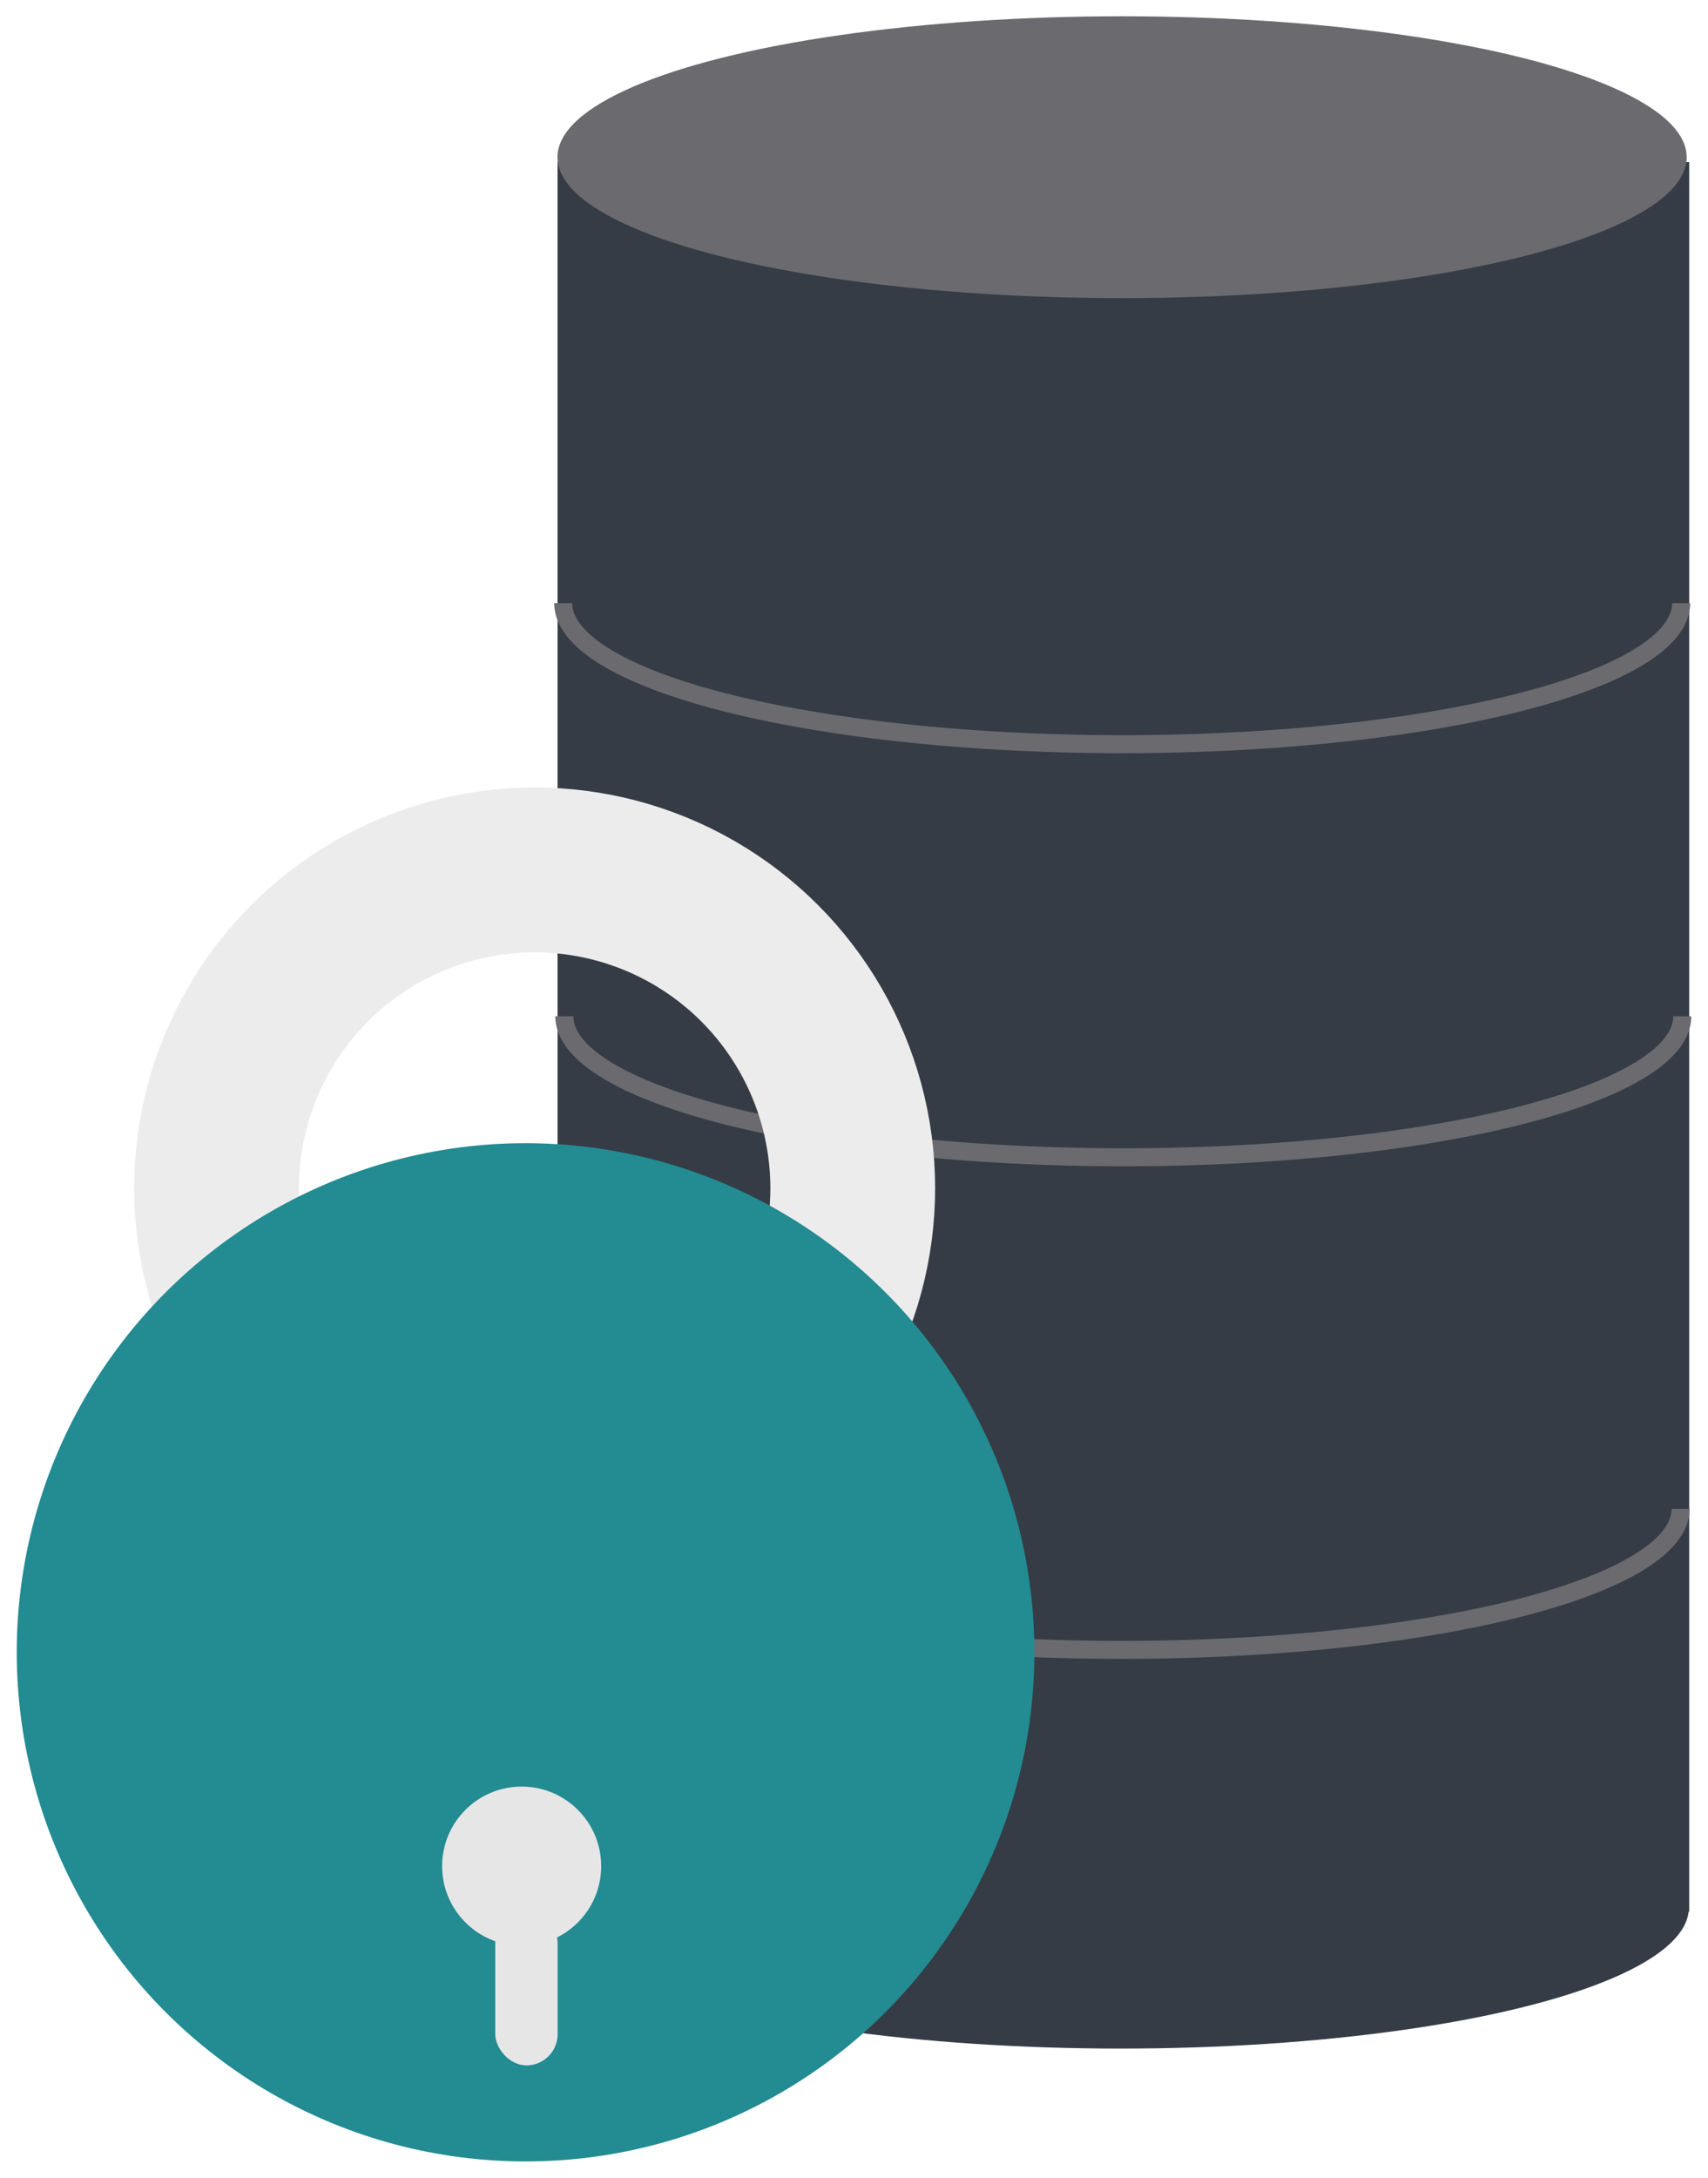 <?xml version="1.0" encoding="UTF-8" standalone="no"?>
<!-- Created with Inkscape (http://www.inkscape.org/) -->

<svg
   xmlns:dc="http://purl.org/dc/elements/1.1/"
   xmlns:cc="http://creativecommons.org/ns#"
   xmlns:rdf="http://www.w3.org/1999/02/22-rdf-syntax-ns#"
   xmlns:svg="http://www.w3.org/2000/svg"
   xmlns="http://www.w3.org/2000/svg"
   xmlns:sodipodi="http://sodipodi.sourceforge.net/DTD/sodipodi-0.dtd"
   xmlns:inkscape="http://www.inkscape.org/namespaces/inkscape"
   width="102mm"
   height="130mm"
   viewBox="0 0 102 130"
   version="1.1"
   id="svg2619"
   inkscape:version="0.92.4 (5da689c313, 2019-01-14)"
   sodipodi:docname="lockedDatabase.svg">
  <defs
     id="defs2613" />
  <sodipodi:namedview
     id="base"
     pagecolor="#ffffff"
     bordercolor="#666666"
     borderopacity="1.0"
     inkscape:pageopacity="0.0"
     inkscape:pageshadow="2"
     inkscape:zoom="0.49497475"
     inkscape:cx="319.14485"
     inkscape:cy="566.86115"
     inkscape:document-units="mm"
     inkscape:current-layer="layer1"
     showgrid="false"
     inkscape:window-width="1366"
     inkscape:window-height="745"
     inkscape:window-x="-8"
     inkscape:window-y="-8"
     inkscape:window-maximized="1" />
  <g
     inkscape:label="Layer 1"
     inkscape:groupmode="layer"
     id="layer1"
     transform="translate(0,-167)">
    <rect
       style="opacity:1;fill:#353c45;fill-opacity:1;fill-rule:nonzero;stroke:#de8787;stroke-width:0;stroke-linecap:butt;stroke-linejoin:round;stroke-miterlimit:4.5;stroke-dasharray:none;stroke-dashoffset:24.131;stroke-opacity:1;paint-order:markers stroke fill"
       id="rect3166"
       width="67.581"
       height="104.417"
       x="33.297"
       y="176.673"
       ry="0" />
    <path
       style="opacity:1;fill:#353c45;fill-opacity:1;fill-rule:nonzero;stroke:#6a6a6f;stroke-width:1.077;stroke-linecap:butt;stroke-linejoin:round;stroke-miterlimit:4.5;stroke-dasharray:none;stroke-dashoffset:24.131;stroke-opacity:1;paint-order:markers stroke fill"
       id="path3164-3"
       sodipodi:type="arc"
       sodipodi:cx="67.016556"
       sodipodi:cy="202.99744"
       sodipodi:rx="33.379639"
       sodipodi:ry="8.417552"
       sodipodi:start="0"
       sodipodi:end="3.1415927"
       sodipodi:open="true"
       d="m 100.396,202.997 a 33.38,8.418 0 0 1 -16.69,7.29 33.38,8.418 0 0 1 -33.38,0 33.38,8.418 0 0 1 -16.69,-7.29" />
    <ellipse
       style="opacity:1;fill:#353c45;fill-opacity:1;fill-rule:nonzero;stroke:#de8787;stroke-width:0;stroke-linecap:butt;stroke-linejoin:round;stroke-miterlimit:4.5;stroke-dasharray:none;stroke-dashoffset:24.131;stroke-opacity:1;paint-order:markers stroke fill"
       id="path3164-2"
       cx="66.922"
       cy="280.854"
       rx="33.935"
       ry="8.411" />
    <ellipse
       style="opacity:1;fill:#6a6a6f;fill-opacity:1;fill-rule:nonzero;stroke:#de8787;stroke-width:0;stroke-linecap:butt;stroke-linejoin:round;stroke-miterlimit:4.5;stroke-dasharray:none;stroke-dashoffset:24.131;stroke-opacity:1;paint-order:markers stroke fill"
       id="path3164"
       cx="67.009"
       cy="176.383"
       rx="33.718"
       ry="8.411" />
    <path
       style="opacity:1;fill:#353c45;fill-opacity:1;fill-rule:nonzero;stroke:#6a6a6f;stroke-width:1.077;stroke-linecap:butt;stroke-linejoin:round;stroke-miterlimit:4.5;stroke-dasharray:none;stroke-dashoffset:24.131;stroke-opacity:1;paint-order:markers stroke fill"
       id="path3164-3-3"
       sodipodi:type="arc"
       sodipodi:cx="67.082016"
       sodipodi:cy="227.65193"
       sodipodi:rx="33.379639"
       sodipodi:ry="8.4175529"
       sodipodi:start="0"
       sodipodi:end="3.1415927"
       sodipodi:open="true"
       d="m 100.462,227.652 a 33.38,8.418 0 0 1 -16.69,7.29 33.38,8.418 0 0 1 -33.38,0 33.38,8.418 0 0 1 -16.69,-7.29" />
    <path
       style="opacity:1;fill:#353c45;fill-opacity:1;fill-rule:nonzero;stroke:#6a6a6f;stroke-width:1.077;stroke-linecap:butt;stroke-linejoin:round;stroke-miterlimit:4.5;stroke-dasharray:none;stroke-dashoffset:24.131;stroke-opacity:1;paint-order:markers stroke fill"
       id="path3164-3-0"
       sodipodi:type="arc"
       sodipodi:cx="66.983688"
       sodipodi:cy="257.05087"
       sodipodi:rx="33.379639"
       sodipodi:ry="8.4175529"
       sodipodi:start="0"
       sodipodi:end="3.1415927"
       sodipodi:open="true"
       d="m 100.363,257.051 a 33.38,8.418 0 0 1 -16.69,7.29 33.38,8.418 0 0 1 -33.38,0 33.38,8.418 0 0 1 -16.69,-7.29" />
    <circle
       style="opacity:1;fill:#6aaaac;fill-opacity:0;fill-rule:nonzero;stroke:#ececec;stroke-width:9.84;stroke-linecap:butt;stroke-linejoin:round;stroke-miterlimit:4.5;stroke-dasharray:none;stroke-dashoffset:24.131;stroke-opacity:1;paint-order:markers stroke fill"
       id="path3183-7"
       cx="31.928"
       cy="237.917"
       r="18.997" />
    <circle
       style="opacity:1;fill:#238b92;fill-opacity:1;fill-rule:nonzero;stroke:#3c4480;stroke-width:0;stroke-linecap:butt;stroke-linejoin:round;stroke-miterlimit:4.5;stroke-dasharray:none;stroke-dashoffset:24.131;stroke-opacity:1;paint-order:markers stroke fill"
       id="path3183"
       cx="31.386"
       cy="265.614"
       r="30.386" />
    <g
       id="g3204"
       transform="matrix(0.758,0,0,0.758,-13.399,186.62)"
       style="fill:#e6e6e6">
      <rect
         ry="2.457"
         y="124.643"
         x="56.696"
         height="12.095"
         width="4.914"
         id="rect3185"
         style="opacity:1;fill:#e6e6e6;fill-opacity:1;fill-rule:nonzero;stroke:#de8787;stroke-width:0;stroke-linecap:butt;stroke-linejoin:round;stroke-miterlimit:4.5;stroke-dasharray:none;stroke-dashoffset:24.131;stroke-opacity:1;paint-order:markers stroke fill" />
      <circle
         r="6.266"
         cy="121.052"
         cx="58.775"
         id="path3183-8"
         style="opacity:1;fill:#e6e6e6;fill-opacity:1;fill-rule:nonzero;stroke:#de8787;stroke-width:0;stroke-linecap:butt;stroke-linejoin:round;stroke-miterlimit:4.5;stroke-dasharray:none;stroke-dashoffset:24.131;stroke-opacity:1;paint-order:markers stroke fill" />
    </g>
  </g>
</svg>
